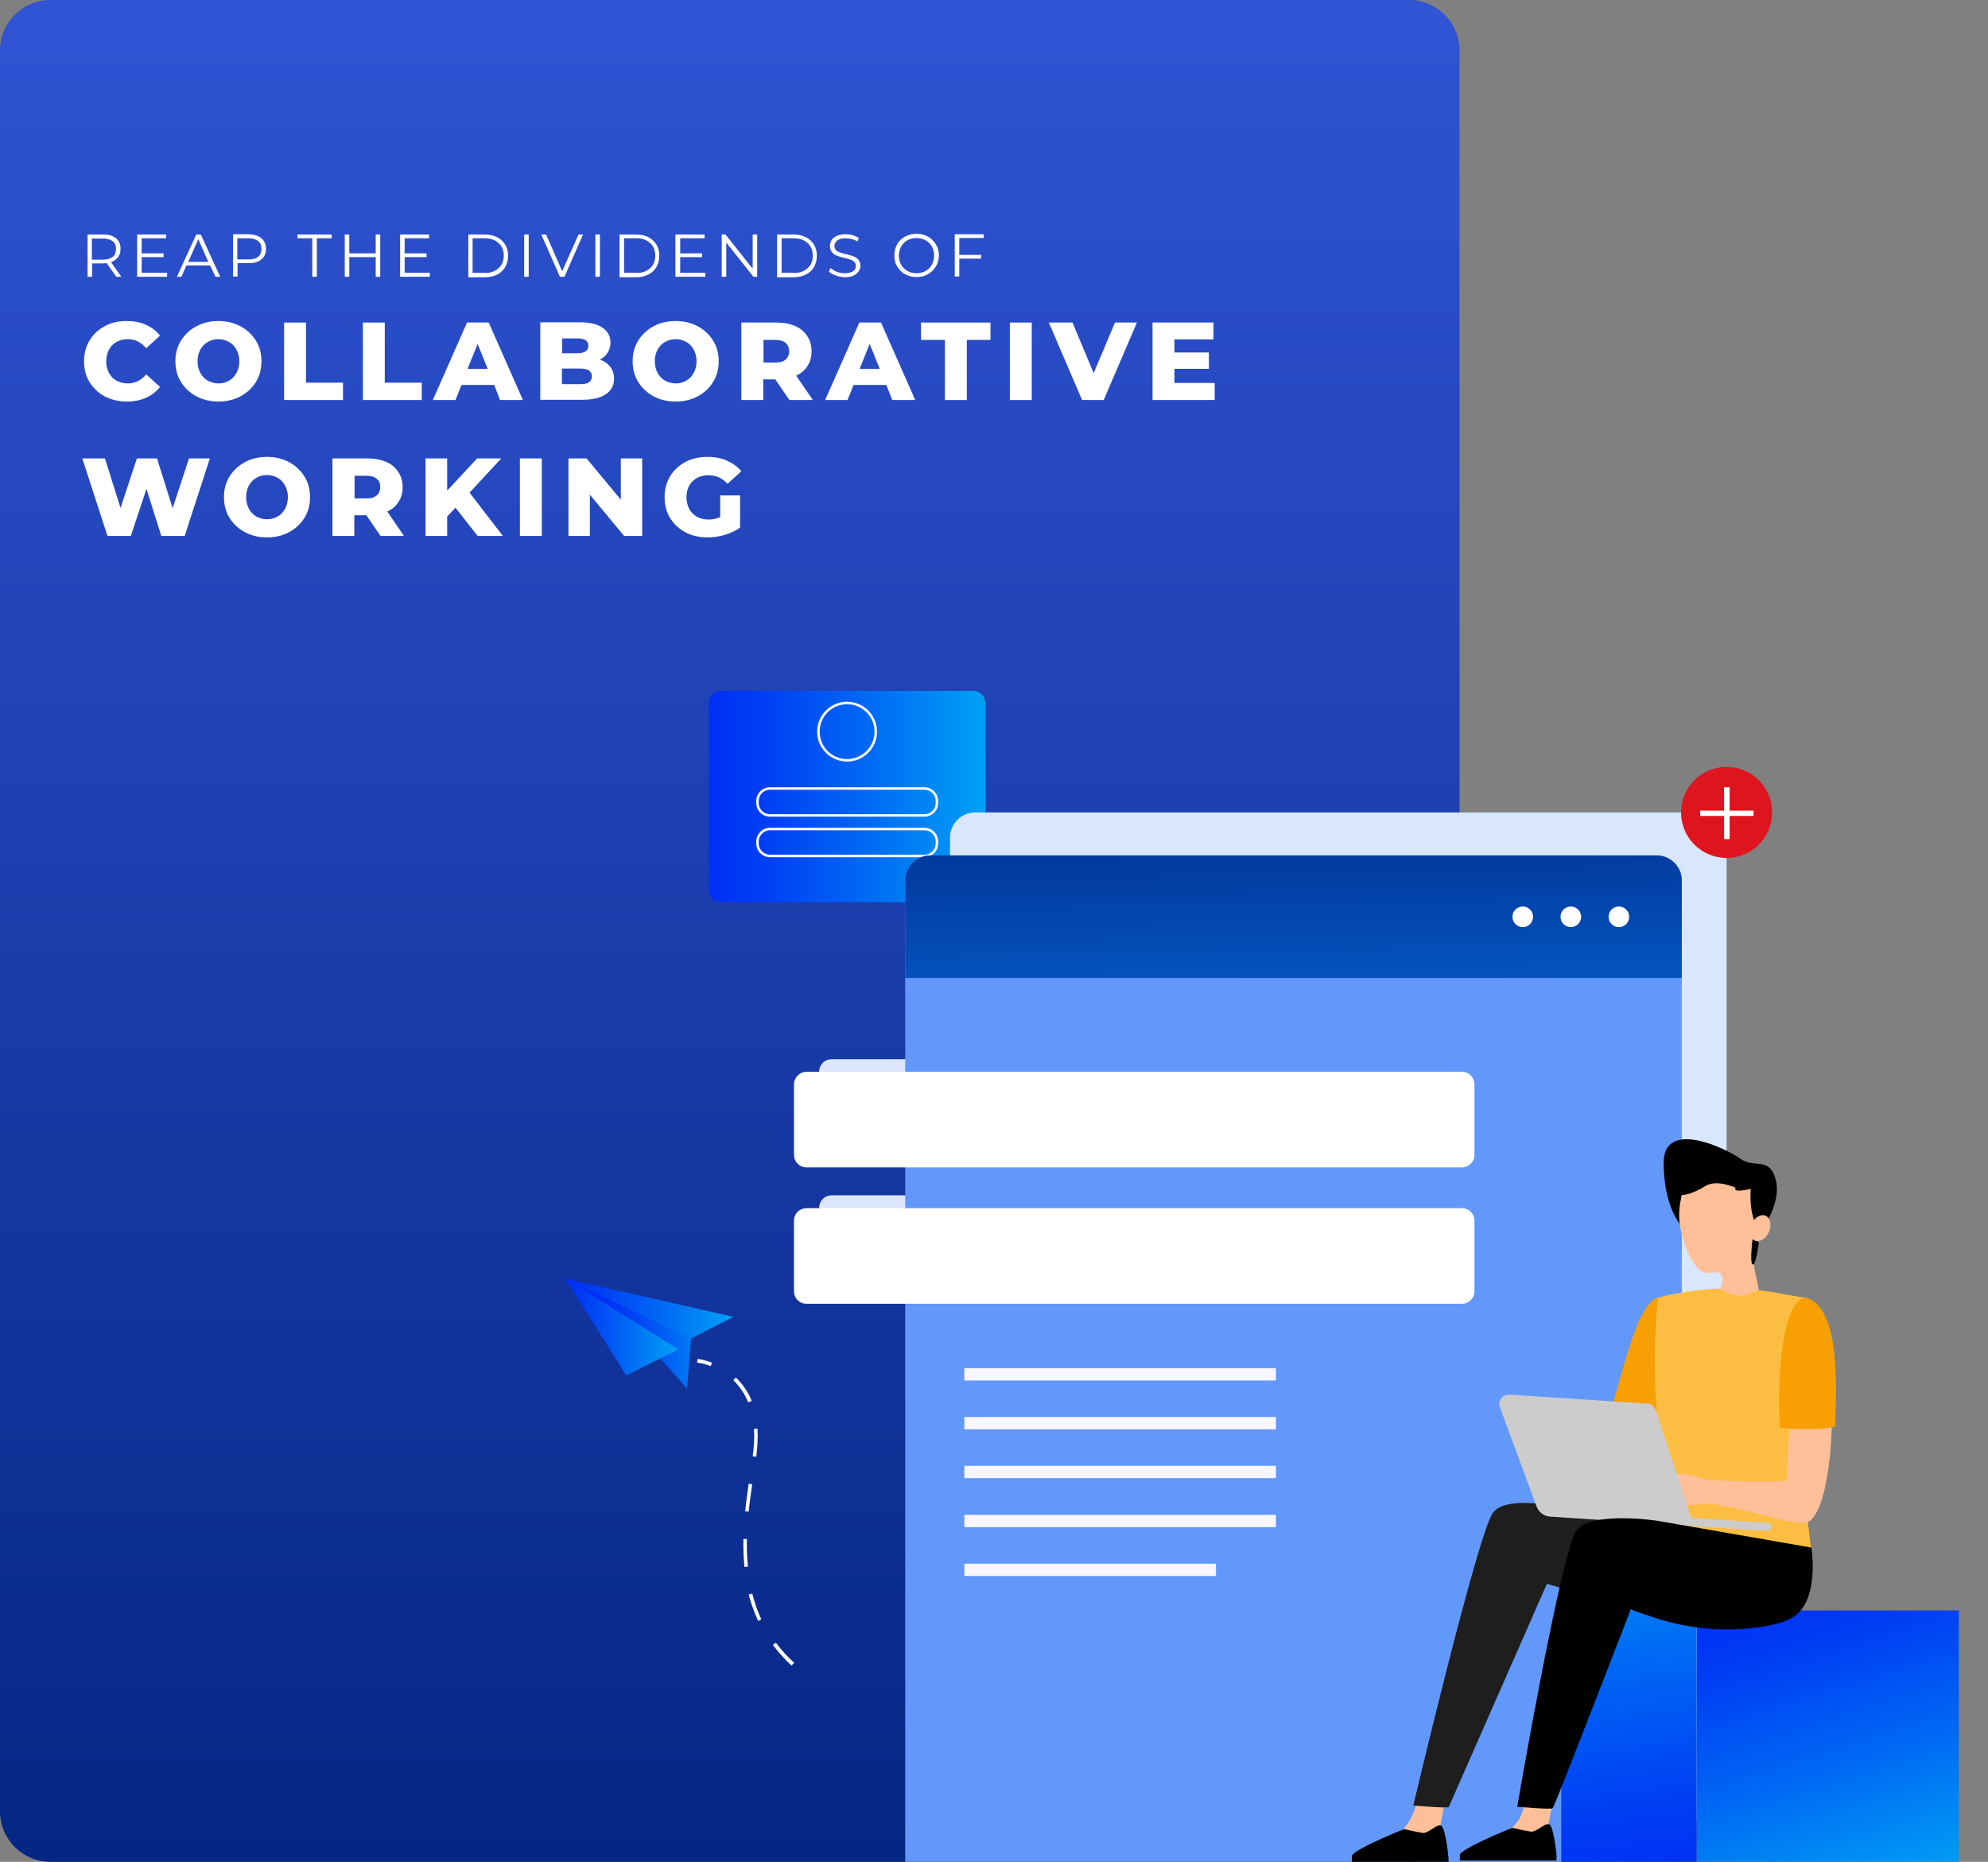 <?xml version="1.0" encoding="utf-8"?>
<!-- Generator: Adobe Illustrator 24.1.0, SVG Export Plug-In . SVG Version: 6.00 Build 0)  -->
<svg version="1.1" xmlns="http://www.w3.org/2000/svg" xmlns:xlink="http://www.w3.org/1999/xlink" x="0px" y="0px"
	 viewBox="0 0 790 740" style="enable-background:new 0 0 790 740;" xml:space="preserve">
<rect x="0" y="0" width="790" height="740" fill="#808080" stroke="none"/>
<style type="text/css">
	.st0{fill:url(#Rectangle_1259-2_1_);}
	.st1{enable-background:new    ;}
	.st2{fill:#FFFFFF;}
	.st3{fill:url(#Rectangle_2251_1_);}
	.st4{fill:none;stroke:#F8F7FF;stroke-miterlimit:10;}
	.st5{fill:none;stroke:#707070;stroke-miterlimit:10;}
	.st6{fill:#DDE6FF;}
	.st7{fill:#D8E6FE;}
	.st8{fill:#6198FA;}
	.st9{fill:url(#Rectangle_2260_1_);}
	.st10{fill:#F8F7FF;}
	.st11{fill:url(#Rectangle_2266_1_);}
	.st12{fill:url(#Rectangle_2267_1_);}
	.st13{fill:#FFBF99;}
	.st14{fill:#1E1E1E;}
	.st15{fill:#F79F03;}
	.st16{fill:#FCBE42;}
	.st17{fill:url(#Path_6482_1_);}
	.st18{fill:#DE151F;}
	.st19{fill:url(#Path_6489_1_);}
	.st20{fill:url(#Path_6490_1_);}
	.st21{fill:url(#Path_6491_1_);}
</style>
<g id="Layer_1">
</g>
<g id="Layer_2">
	<g id="Group_3468" transform="translate(-245 -133)">
		<g transform="matrix(1, 0, 0, 1, 245, 133)">
			
				<linearGradient id="Rectangle_1259-2_1_" gradientUnits="userSpaceOnUse" x1="203.087" y1="921.191" x2="203.087" y2="920.191" gradientTransform="matrix(580 0 0 -740 -117500.359 681681.062)">
				<stop  offset="0" style="stop-color:#3054D4"/>
				<stop  offset="1" style="stop-color:#062684"/>
			</linearGradient>
			<path id="Rectangle_1259-2" class="st0" d="M20,0h540c11,0,20,9,20,20v700c0,11-9,20-20,20H20c-11,0-20-9-20-20V20C0,9,9,0,20,0z
				"/>
		</g>
		<g id="Group_2810" transform="translate(370 -1208)">
			<g class="st1">
				<path class="st2" d="M-78.8,1451l-3.8-5.4c-0.4,0-0.9,0.1-1.3,0.1h-4.5v5.3h-1.8v-16.8h6.3c2.1,0,3.8,0.5,5,1.5
					c1.2,1,1.8,2.4,1.8,4.2c0,1.3-0.3,2.4-1,3.3c-0.7,0.9-1.6,1.6-2.8,2l4.1,5.8H-78.8z M-80.2,1443.1c0.9-0.7,1.3-1.8,1.3-3.1
					c0-1.4-0.4-2.4-1.3-3.1c-0.9-0.7-2.2-1.1-3.8-1.1h-4.5v8.4h4.5C-82.4,1444.2-81.1,1443.8-80.2,1443.1z"/>
				<path class="st2" d="M-58.6,1449.5v1.5h-11.9v-16.8H-59v1.5h-9.7v6h8.7v1.5h-8.7v6.2H-58.6z"/>
				<path class="st2" d="M-41.5,1446.5h-9.4l-2,4.5h-1.8l7.7-16.8h1.8l7.7,16.8h-1.9L-41.5,1446.5z M-42.2,1445.1l-4-9l-4,9H-42.2z"
					/>
				<path class="st2" d="M-21.1,1435.7c1.2,1,1.8,2.4,1.8,4.2c0,1.8-0.6,3.2-1.8,4.2c-1.2,1-2.9,1.5-5,1.5h-4.5v5.3h-1.8v-16.8h6.3
					C-24,1434.2-22.3,1434.7-21.1,1435.7z M-22.4,1443c0.9-0.7,1.3-1.8,1.3-3.1c0-1.4-0.4-2.4-1.3-3.1c-0.9-0.7-2.2-1.1-3.8-1.1
					h-4.5v8.4h4.5C-24.5,1444.1-23.3,1443.8-22.4,1443z"/>
				<path class="st2" d="M-0.9,1435.7h-5.9v-1.5H6.8v1.5H0.9v15.3h-1.8V1435.7z"/>
				<path class="st2" d="M26.1,1434.2v16.8h-1.8v-7.8H13.8v7.8H12v-16.8h1.8v7.5h10.5v-7.5H26.1z"/>
				<path class="st2" d="M45.8,1449.5v1.5H34v-16.8h11.5v1.5h-9.7v6h8.7v1.5h-8.7v6.2H45.8z"/>
				<path class="st2" d="M61.1,1434.2h6.8c1.8,0,3.3,0.4,4.7,1.1c1.4,0.7,2.4,1.7,3.2,3c0.8,1.3,1.1,2.7,1.1,4.4
					c0,1.6-0.4,3.1-1.1,4.4c-0.8,1.3-1.8,2.3-3.2,3c-1.4,0.7-2.9,1.1-4.7,1.1h-6.8V1434.2z M67.8,1449.5c1.5,0,2.8-0.3,3.9-0.9
					s2-1.4,2.6-2.4c0.6-1,0.9-2.2,0.9-3.6c0-1.3-0.3-2.5-0.9-3.6c-0.6-1-1.5-1.8-2.6-2.4s-2.4-0.9-3.9-0.9h-5v13.7H67.8z"/>
				<path class="st2" d="M83.3,1434.2h1.8v16.8h-1.8V1434.2z"/>
				<path class="st2" d="M106.7,1434.2l-7.4,16.8h-1.8l-7.4-16.8H92l6.4,14.6l6.5-14.6H106.7z"/>
				<path class="st2" d="M111.6,1434.2h1.8v16.8h-1.8V1434.2z"/>
				<path class="st2" d="M121.2,1434.2h6.8c1.8,0,3.3,0.4,4.7,1.1c1.4,0.7,2.4,1.7,3.2,3c0.8,1.3,1.1,2.7,1.1,4.4
					c0,1.6-0.4,3.1-1.1,4.4c-0.8,1.3-1.8,2.3-3.2,3c-1.4,0.7-2.9,1.1-4.7,1.1h-6.8V1434.2z M128,1449.5c1.5,0,2.8-0.3,3.9-0.9
					s2-1.4,2.6-2.4c0.6-1,0.9-2.2,0.9-3.6c0-1.3-0.3-2.5-0.9-3.6c-0.6-1-1.5-1.8-2.6-2.4s-2.4-0.9-3.9-0.9h-5v13.7H128z"/>
				<path class="st2" d="M155.3,1449.5v1.5h-11.9v-16.8H155v1.5h-9.7v6h8.7v1.5h-8.7v6.2H155.3z"/>
				<path class="st2" d="M175.9,1434.2v16.8h-1.5l-10.8-13.6v13.6h-1.8v-16.8h1.5l10.8,13.6v-13.6H175.9z"/>
				<path class="st2" d="M183.8,1434.2h6.8c1.8,0,3.3,0.4,4.7,1.1c1.4,0.7,2.4,1.7,3.2,3c0.8,1.3,1.1,2.7,1.1,4.4
					c0,1.6-0.4,3.1-1.1,4.4c-0.8,1.3-1.8,2.3-3.2,3c-1.4,0.7-2.9,1.1-4.7,1.1h-6.8V1434.2z M190.6,1449.5c1.5,0,2.8-0.3,3.9-0.9
					s2-1.4,2.6-2.4c0.6-1,0.9-2.2,0.9-3.6c0-1.3-0.3-2.5-0.9-3.6c-0.6-1-1.5-1.8-2.6-2.4s-2.4-0.9-3.9-0.9h-5v13.7H190.6z"/>
				<path class="st2" d="M207.1,1450.5c-1.1-0.4-2-0.9-2.7-1.6l0.7-1.4c0.6,0.6,1.4,1.1,2.4,1.5c1,0.4,2,0.6,3.1,0.6
					c1.5,0,2.6-0.3,3.4-0.8s1.1-1.3,1.1-2.1c0-0.7-0.2-1.2-0.6-1.6s-0.9-0.7-1.5-0.9c-0.6-0.2-1.4-0.5-2.5-0.7
					c-1.3-0.3-2.3-0.6-3-0.9c-0.8-0.3-1.4-0.7-1.9-1.4c-0.5-0.6-0.8-1.4-0.8-2.5c0-0.8,0.2-1.6,0.7-2.3c0.4-0.7,1.1-1.2,2.1-1.7
					c0.9-0.4,2.1-0.6,3.5-0.6c1,0,1.9,0.1,2.8,0.4s1.7,0.6,2.4,1.1l-0.6,1.4c-0.7-0.5-1.5-0.8-2.3-1c-0.8-0.2-1.6-0.3-2.4-0.3
					c-1.5,0-2.6,0.3-3.3,0.9c-0.7,0.6-1.1,1.3-1.1,2.2c0,0.7,0.2,1.2,0.6,1.6c0.4,0.4,0.9,0.7,1.5,0.9c0.6,0.2,1.4,0.5,2.5,0.7
					c1.2,0.3,2.2,0.6,3,0.9c0.8,0.3,1.4,0.7,1.9,1.3c0.5,0.6,0.8,1.4,0.8,2.4c0,0.8-0.2,1.6-0.7,2.3c-0.5,0.7-1.2,1.2-2.1,1.7
					c-0.9,0.4-2.1,0.6-3.5,0.6C209.4,1451.1,208.2,1450.9,207.1,1450.5z"/>
				<path class="st2" d="M234.7,1450c-1.4-0.7-2.4-1.8-3.2-3.1c-0.8-1.3-1.1-2.8-1.1-4.4c0-1.6,0.4-3.1,1.1-4.4s1.8-2.3,3.2-3.1
					c1.4-0.7,2.9-1.1,4.5-1.1s3.2,0.4,4.5,1.1s2.4,1.8,3.2,3.1c0.8,1.3,1.2,2.8,1.2,4.4c0,1.6-0.4,3.1-1.2,4.4
					c-0.8,1.3-1.8,2.3-3.2,3.1s-2.8,1.1-4.5,1.1S236.1,1450.8,234.7,1450z M242.8,1448.7c1.1-0.6,1.9-1.4,2.5-2.5
					c0.6-1.1,0.9-2.3,0.9-3.6c0-1.3-0.3-2.5-0.9-3.6c-0.6-1.1-1.4-1.9-2.5-2.5s-2.3-0.9-3.6-0.9s-2.5,0.3-3.6,0.9s-1.9,1.4-2.5,2.5
					s-0.9,2.3-0.9,3.6c0,1.3,0.3,2.5,0.9,3.6c0.6,1.1,1.5,1.9,2.5,2.5s2.3,0.9,3.6,0.9S241.8,1449.3,242.8,1448.7z"/>
				<path class="st2" d="M256.2,1435.7v6.6h8.7v1.5h-8.7v7.1h-1.8v-16.8h11.5v1.5H256.2z"/>
			</g>
			<g class="st1">
				<path class="st2" d="M-83.3,1498.6c-2.6-1.4-4.6-3.3-6.1-5.7s-2.2-5.2-2.2-8.3s0.7-5.8,2.2-8.3s3.5-4.3,6.1-5.7
					c2.6-1.4,5.5-2,8.7-2c2.8,0,5.4,0.5,7.6,1.5s4.1,2.4,5.6,4.3l-5.5,5c-2-2.4-4.4-3.6-7.3-3.6c-1.7,0-3.2,0.4-4.5,1.1
					c-1.3,0.7-2.3,1.8-3,3.1c-0.7,1.3-1.1,2.9-1.1,4.6c0,1.7,0.4,3.3,1.1,4.6c0.7,1.3,1.7,2.4,3,3.1c1.3,0.7,2.8,1.1,4.5,1.1
					c2.8,0,5.3-1.2,7.3-3.6l5.5,5c-1.5,1.9-3.4,3.3-5.6,4.3s-4.8,1.5-7.6,1.5C-77.8,1500.6-80.7,1499.9-83.3,1498.6z"/>
				<path class="st2" d="M-47,1498.5c-2.6-1.4-4.6-3.3-6.1-5.7c-1.5-2.4-2.2-5.2-2.2-8.2c0-3,0.7-5.8,2.2-8.2
					c1.5-2.4,3.5-4.3,6.1-5.7s5.5-2.1,8.8-2.1c3.3,0,6.2,0.7,8.8,2.1c2.6,1.4,4.6,3.3,6.1,5.7c1.5,2.4,2.2,5.2,2.2,8.2
					c0,3.1-0.7,5.8-2.2,8.2c-1.5,2.4-3.5,4.3-6.1,5.7c-2.6,1.4-5.5,2.1-8.8,2.1C-41.4,1500.6-44.4,1499.9-47,1498.5z M-34,1492.3
					c1.3-0.7,2.3-1.8,3-3.1c0.7-1.3,1.1-2.9,1.1-4.6c0-1.7-0.4-3.3-1.1-4.6c-0.7-1.3-1.7-2.4-3-3.1c-1.3-0.7-2.7-1.1-4.2-1.1
					c-1.6,0-3,0.4-4.2,1.1c-1.3,0.7-2.3,1.8-3,3.1c-0.7,1.3-1.1,2.9-1.1,4.6c0,1.7,0.4,3.3,1.1,4.6c0.7,1.3,1.7,2.4,3,3.1
					c1.3,0.7,2.7,1.1,4.2,1.1C-36.6,1493.4-35.2,1493-34,1492.3z"/>
				<path class="st2" d="M-12.1,1469.2h8.7v23.9h14.7v6.9h-23.4V1469.2z"/>
				<path class="st2" d="M19.2,1469.2h8.7v23.9h14.7v6.9H19.2V1469.2z"/>
				<path class="st2" d="M71.4,1494h-13l-2.4,6H47l13.6-30.8h8.6l13.6,30.8h-9.1L71.4,1494z M68.8,1487.6l-4-9.9l-4,9.9H68.8z"/>
				<path class="st2" d="M117.5,1486.8c1,1.3,1.5,2.9,1.5,4.7c0,2.7-1.1,4.8-3.3,6.2c-2.2,1.5-5.3,2.2-9.4,2.2H89.7v-30.8h15.8
					c3.9,0,6.9,0.7,9,2.2c2.1,1.5,3.1,3.4,3.1,5.9c0,1.5-0.4,2.8-1.1,3.9c-0.7,1.2-1.7,2.1-3.1,2.8
					C115.2,1484.6,116.5,1485.5,117.5,1486.8z M98.4,1475.5v5.9h6c2.9,0,4.4-1,4.4-3c0-2-1.5-2.9-4.4-2.9H98.4z M110.2,1490.6
					c0-2.1-1.5-3.1-4.6-3.1h-7.3v6.2h7.3C108.7,1493.7,110.2,1492.7,110.2,1490.6z"/>
				<path class="st2" d="M134.7,1498.5c-2.6-1.4-4.6-3.3-6.1-5.7c-1.5-2.4-2.2-5.2-2.2-8.2c0-3,0.7-5.8,2.2-8.2
					c1.5-2.4,3.5-4.3,6.1-5.7s5.5-2.1,8.8-2.1c3.3,0,6.2,0.7,8.8,2.1c2.6,1.4,4.6,3.3,6.1,5.7c1.5,2.4,2.2,5.2,2.2,8.2
					c0,3.1-0.7,5.8-2.2,8.2c-1.5,2.4-3.5,4.3-6.1,5.7c-2.6,1.4-5.5,2.1-8.8,2.1C140.2,1500.6,137.3,1499.9,134.7,1498.5z
					 M147.7,1492.3c1.3-0.7,2.3-1.8,3-3.1c0.7-1.3,1.1-2.9,1.1-4.6c0-1.7-0.4-3.3-1.1-4.6c-0.7-1.3-1.7-2.4-3-3.1
					c-1.3-0.7-2.7-1.1-4.2-1.1c-1.6,0-3,0.4-4.2,1.1c-1.3,0.7-2.3,1.8-3,3.1c-0.7,1.3-1.1,2.9-1.1,4.6c0,1.7,0.4,3.3,1.1,4.6
					c0.7,1.3,1.7,2.4,3,3.1c1.3,0.7,2.7,1.1,4.2,1.1C145.1,1493.4,146.5,1493,147.7,1492.3z"/>
				<path class="st2" d="M183.1,1491.8h-4.8v8.2h-8.7v-30.8h14.1c2.8,0,5.2,0.5,7.3,1.4c2.1,0.9,3.6,2.2,4.8,4
					c1.1,1.7,1.7,3.7,1.7,6c0,2.2-0.5,4.2-1.6,5.8c-1,1.7-2.5,3-4.5,3.9l6.6,9.7h-9.3L183.1,1491.8z M187.2,1477.3
					c-0.9-0.8-2.3-1.2-4-1.2h-4.8v9h4.8c1.8,0,3.1-0.4,4-1.2c0.9-0.8,1.4-1.9,1.4-3.3C188.6,1479.2,188.1,1478,187.2,1477.3z"/>
				<path class="st2" d="M227.2,1494h-13l-2.4,6h-8.9l13.6-30.8h8.6l13.6,30.8h-9.1L227.2,1494z M224.6,1487.6l-4-9.9l-4,9.9H224.6z
					"/>
				<path class="st2" d="M250.5,1476.1h-9.5v-6.9h27.6v6.9h-9.4v23.9h-8.7V1476.1z"/>
				<path class="st2" d="M276.3,1469.2h8.7v30.8h-8.7V1469.2z"/>
				<path class="st2" d="M326.8,1469.2l-13.2,30.8H305l-13.2-30.8h9.4l8.4,20.1l8.5-20.1H326.8z"/>
				<path class="st2" d="M357.7,1493.3v6.7H333v-30.8h24.2v6.7h-15.5v5.2h13.7v6.5h-13.7v5.6H357.7z"/>
			</g>
			<g class="st1">
				<path class="st2" d="M-41.6,1523.2l-10,30.8h-9.3l-5.9-18.7L-73,1554h-9.3l-10-30.8h9l6.2,19.7l6.5-19.7h8l6.2,19.8l6.5-19.8
					H-41.6z"/>
				<path class="st2" d="M-27.7,1552.5c-2.6-1.4-4.6-3.3-6.1-5.7c-1.5-2.4-2.2-5.2-2.2-8.2c0-3,0.7-5.8,2.2-8.2
					c1.5-2.4,3.5-4.3,6.1-5.7s5.5-2.1,8.8-2.1c3.3,0,6.2,0.7,8.8,2.1c2.6,1.4,4.6,3.3,6.1,5.7c1.5,2.4,2.2,5.2,2.2,8.2
					c0,3.1-0.7,5.8-2.2,8.2c-1.5,2.4-3.5,4.3-6.1,5.7c-2.6,1.4-5.5,2.1-8.8,2.1C-22.2,1554.6-25.1,1553.9-27.7,1552.5z
					 M-14.7,1546.3c1.3-0.7,2.3-1.8,3-3.1c0.7-1.3,1.1-2.9,1.1-4.6c0-1.7-0.4-3.3-1.1-4.6c-0.7-1.3-1.7-2.4-3-3.1
					c-1.3-0.7-2.7-1.1-4.2-1.1c-1.6,0-3,0.4-4.2,1.1c-1.3,0.7-2.3,1.8-3,3.1c-0.7,1.3-1.1,2.9-1.1,4.6c0,1.7,0.4,3.3,1.1,4.6
					c0.7,1.3,1.7,2.4,3,3.1c1.3,0.7,2.7,1.1,4.2,1.1C-17.4,1547.4-16,1547-14.7,1546.3z"/>
				<path class="st2" d="M20.6,1545.8h-4.8v8.2H7.1v-30.8h14.1c2.8,0,5.2,0.5,7.3,1.4c2.1,0.9,3.6,2.2,4.8,4c1.1,1.7,1.7,3.7,1.7,6
					c0,2.2-0.5,4.2-1.6,5.8c-1,1.7-2.5,3-4.5,3.9l6.6,9.7h-9.3L20.6,1545.8z M24.7,1531.3c-0.9-0.8-2.3-1.2-4-1.2h-4.8v9h4.8
					c1.8,0,3.1-0.4,4-1.2c0.9-0.8,1.4-1.9,1.4-3.3C26.1,1533.2,25.7,1532,24.7,1531.3z"/>
				<path class="st2" d="M56,1542.8l-3.3,3.5v7.7h-8.6v-30.8h8.6v12.8l11.9-12.8h9.6l-12.6,13.6l13.2,17.2H64.8L56,1542.8z"/>
				<path class="st2" d="M81.6,1523.2h8.7v30.8h-8.7V1523.2z"/>
				<path class="st2" d="M130.2,1523.2v30.8H123l-13.6-16.4v16.4h-8.5v-30.8h7.2l13.6,16.4v-16.4H130.2z"/>
				<path class="st2" d="M161.4,1537.9h7.7v12.8c-1.8,1.3-3.8,2.2-6.1,2.9c-2.3,0.7-4.6,1-6.9,1c-3.2,0-6.1-0.7-8.7-2
					c-2.6-1.4-4.6-3.3-6.1-5.7s-2.2-5.2-2.2-8.3s0.7-5.8,2.2-8.3s3.5-4.3,6.1-5.7c2.6-1.4,5.6-2,8.8-2c2.9,0,5.5,0.5,7.7,1.5
					s4.2,2.4,5.7,4.2l-5.5,5c-2.1-2.3-4.6-3.4-7.5-3.4c-2.6,0-4.8,0.8-6.4,2.4s-2.4,3.7-2.4,6.4c0,1.7,0.4,3.2,1.1,4.6
					c0.7,1.3,1.8,2.4,3.1,3.1c1.3,0.7,2.8,1.1,4.5,1.1c1.7,0,3.2-0.3,4.7-1V1537.9z"/>
			</g>
		</g>
		<g id="Group_2957" transform="translate(-995.478 -90)">
			<g id="Group_2951">
				<g id="Group_2936">
					
						<linearGradient id="Rectangle_2251_1_" gradientUnits="userSpaceOnUse" x1="1441.3" y1="1145.179" x2="1442.3" y2="1145.179" gradientTransform="matrix(110 0 0 -84 -157020.812 96734.609)">
						<stop  offset="0" style="stop-color:#002FF5"/>
						<stop  offset="0.189" style="stop-color:#003EF4"/>
						<stop  offset="0.559" style="stop-color:#0068F4"/>
						<stop  offset="1" style="stop-color:#00A2F4"/>
					</linearGradient>
					<path id="Rectangle_2251" class="st3" d="M1527.1,497.6h100c2.8,0,5,2.2,5,5v74c0,2.8-2.2,5-5,5h-100c-2.8,0-5-2.2-5-5v-74
						C1522.1,499.8,1524.4,497.6,1527.1,497.6z"/>
					<circle id="Ellipse_52" class="st4" cx="1577.1" cy="513.8" r="11.4"/>
					<path id="Rectangle_2252" class="st4" d="M1546.5,552.5h61.3c2.8,0,5,2.2,5,5v0.7c0,2.8-2.2,5-5,5h-61.3c-2.8,0-5-2.2-5-5v-0.7
						C1541.5,554.8,1543.7,552.5,1546.5,552.5z"/>
					<path id="Rectangle_2253" class="st4" d="M1546.5,536.4h61.3c2.8,0,5,2.2,5,5v0.7c0,2.8-2.2,5-5,5h-61.3c-2.8,0-5-2.2-5-5v-0.7
						C1541.5,538.6,1543.7,536.4,1546.5,536.4z"/>
					<path id="Path_6469" class="st5" d="M2022.5,787.9"/>
				</g>
				<path id="Rectangle_2254" class="st6" d="M1571,644h260.4c2.8,0,5,2.2,5,5v28c0,2.8-2.2,5-5,5H1571c-2.8,0-5-2.2-5-5v-28
					C1566,646.2,1568.2,644,1571,644z"/>
				<path id="Rectangle_2255" class="st6" d="M1571,698.1h260.4c2.8,0,5,2.2,5,5v28c0,2.8-2.2,5-5,5H1571c-2.8,0-5-2.2-5-5v-28
					C1566,700.3,1568.2,698.1,1571,698.1z"/>
				<path id="Rectangle_2256" class="st7" d="M1628,545.9h288.6c5.5,0,10,4.5,10,10v390l0,0H1618l0,0v-390
					C1618,550.4,1622.5,545.9,1628,545.9z"/>
				<path id="Rectangle_2257" class="st8" d="M1610.2,563h288.6c5.5,0,10,4.5,10,10v390l0,0h-308.6l0,0V573
					C1600.2,567.5,1604.7,563,1610.2,563z"/>
				<path id="Rectangle_2258" class="st2" d="M1561,649h260.4c2.8,0,5,2.2,5,5v28c0,2.8-2.2,5-5,5H1561c-2.8,0-5-2.2-5-5v-28
					C1556,651.3,1558.2,649,1561,649z"/>
				<path id="Rectangle_2259" class="st2" d="M1561,703.2h260.4c2.8,0,5,2.2,5,5v28c0,2.8-2.2,5-5,5H1561c-2.8,0-5-2.2-5-5v-28
					C1556,705.4,1558.2,703.2,1561,703.2z"/>
				<g id="Group_2938">
					
						<linearGradient id="Rectangle_2260_1_" gradientUnits="userSpaceOnUse" x1="1442.984" y1="1148.145" x2="1443.417" y2="1144.528" gradientTransform="matrix(308.578 0 0 -48.742 -443585.75 56464.914)">
						<stop  offset="0" style="stop-color:#021B79"/>
						<stop  offset="1" style="stop-color:#0575E6"/>
					</linearGradient>
					<path id="Rectangle_2260" class="st9" d="M1610.2,563h288.6c5.5,0,10,4.5,10,10v38.7l0,0h-308.6l0,0V573
						C1600.2,567.5,1604.7,563,1610.2,563z"/>
					<g id="Group_2937">
						<circle id="Ellipse_53" class="st2" cx="1883.8" cy="587.4" r="4.1"/>
						<circle id="Ellipse_54" class="st2" cx="1864.7" cy="587.4" r="4.1"/>
						<circle id="Ellipse_55" class="st2" cx="1845.6" cy="587.4" r="4.1"/>
					</g>
				</g>
				<g id="Group_2939">
					<rect id="Rectangle_2261" x="1623.7" y="766.8" class="st10" width="123.8" height="4.9"/>
					<rect id="Rectangle_2262" x="1623.7" y="786.2" class="st10" width="123.8" height="4.9"/>
					<rect id="Rectangle_2263" x="1623.7" y="805.6" class="st10" width="123.8" height="4.9"/>
					<rect id="Rectangle_2264" x="1623.7" y="825.1" class="st10" width="123.8" height="4.9"/>
					<rect id="Rectangle_2265" x="1623.7" y="844.5" class="st10" width="100" height="4.9"/>
				</g>
				<g id="Group_2948">
					<g id="Group_2940">
						
							<linearGradient id="Rectangle_2266_1_" gradientUnits="userSpaceOnUse" x1="1441.49" y1="1145.462" x2="1441.899" y2="1144.237" gradientTransform="matrix(104.19 0 0 -99.854 -148241.594 115235.828)">
							<stop  offset="0" style="stop-color:#002FF5"/>
							<stop  offset="0.189" style="stop-color:#003EF4"/>
							<stop  offset="0.559" style="stop-color:#0068F4"/>
							<stop  offset="1" style="stop-color:#00A2F4"/>
						</linearGradient>
						<rect id="Rectangle_2266" x="1914.7" y="863.1" class="st11" width="104.2" height="99.9"/>
						
							<linearGradient id="Rectangle_2267_1_" gradientUnits="userSpaceOnUse" x1="1448.388" y1="1142.693" x2="1448.505" y2="1141.115" gradientTransform="matrix(-53.799 0 0 99.859 79812.055 -113135.977)">
							<stop  offset="0" style="stop-color:#002FF5"/>
							<stop  offset="0.189" style="stop-color:#003EF4"/>
							<stop  offset="0.559" style="stop-color:#0068F4"/>
							<stop  offset="1" style="stop-color:#00A2F4"/>
						</linearGradient>
						<rect id="Rectangle_2267" x="1860.9" y="863.1" class="st12" width="53.8" height="99.9"/>
					</g>
					<g id="Group_2947">
						<g id="Group_2944">
							<path id="Path_6470" d="M1939.2,714c0,0,9.4-11.9,7-21.8s-8.5-4.5-14.2-8.7c-5-3.7-30.4-16.2-30.4,1.7s7.1,25.1,7.1,25.1
								L1939.2,714z"/>
							<g id="Group_2941">
								<path id="Path_6471" class="st13" d="M1923.9,735.8c0.8-2.4,1.9-4,0.6-6.1c-1.4-2.3-5.1,0.2-7.5-1.2
									c-4.5-2.6-7-10.6-8.4-15.7c-0.9-3.7-1.1-7.5-0.5-11.3c0.6-3.7,1.5-7.4,2.6-11.1c13.4-5.1,24.5-4.6,33,2.6
									c-2.9,9.1-5.9,18.4-6.5,28c-0.3,5.3,1.4,9.6,2.2,14.8c0,0,8.9,4.9,8.9,15.8s-34.5,13.3-34.5,0.7
									C1913.8,741.2,1923.9,735.8,1923.9,735.8z"/>
							</g>
							<g id="Group_2942">
								<path id="Path_6472" d="M1939,711.3c0,0-3.6-5.3-2.8-15.8c0,0-7.4,1.9-6-0.4c0,0-7.6-3.6-12.2-0.6s-11.7,5.1-11,1.8
									c0.6-2.5,1.6-4.8,2.9-7c0,0,3.9-3.2,19.5-3.2s15.8,7,15.8,7L1939,711.3z"/>
								<path id="Path_6473" d="M1939.4,716.9c0,0-1.1,8.7-2.3,8.7c-1.6,0,0-11.7,0-11.7L1939.4,716.9z"/>
							</g>
							<g id="Group_2943">
								<path id="Path_6474" class="st13" d="M1936.5,709.6c-1.2,2.8-0.6,5.7,1.3,6.5s4.4-0.7,5.6-3.4s0.6-5.7-1.3-6.5
									S1937.7,706.8,1936.5,709.6z"/>
							</g>
						</g>
						<path id="Path_6475" class="st13" d="M1857.1,941.4c0,0-2,10.5-2,10.5c-0.1,1.4-0.1,4.8-0.4,6c-1.1,4.5-19.7-6.4-14.8-7.3
							c1.7-1.3,3.2-2.9,4.4-4.7c1-2.2,1.8-4.5,2.5-6.9L1857.1,941.4z"/>
						<path id="Path_6476" class="st13" d="M1814.3,940.9c0,0-2,10.5-2,10.5c-0.1,1.4-0.1,4.8-0.4,6c-1.1,4.5-19.4-5.7-14.5-6.6
							c0.4-0.1,3.3-4.1,4-5.5c1-2.2,1.8-4.5,2.5-6.9L1814.3,940.9z"/>
						<path id="Path_6477" class="st14" d="M1920.8,836.1l-55.9-13.1c0,0-25.1-6.7-31.1,1.2s-31.7,116.4-31.7,116.4
							s13.3,1.2,14.1,0.6l39-88.7l22.8,6.7c0,0,26.2,5.8,36.9-0.9S1920.8,836.1,1920.8,836.1z"/>
						<path id="Path_6478" class="st15" d="M1899.4,738.7c-0.9,0-3.3,0.9-6.8,7.6c-4.5,8.6-11.1,34.6-11.1,34.6l19.7,7.4l2.5-5.4
							l4.2-41.8C1907.8,741.1,1899.6,738.7,1899.4,738.7z"/>
						<path id="Path_6479" class="st16" d="M1939.8,735.9c2.1,0.2,4.1,0.5,5.8,0.8c12.7,2.2,13.1,2.3,13.1,2.3s-0.1,30-2.7,38.6
							s4.3,61.9,4.3,61.9l-58.4,0.8c0,0,3.7-22,1.7-29c-9-31.3-4.3-72.5-4.3-72.5c5.7-1.8,17.1-3.3,23.6-3.7
							c0.8,0.1,1.7,0.3,2.4,0.8c0.5,0.3,5.9,4.1,11.8,0.6C1938,736.1,1938.9,735.9,1939.8,735.9z"/>
						<path id="Path_6480" class="st13" d="M1959.4,743.6c-5.5-2.1-8.1,47.5-8.9,67.9c-9.7,0.9-26.5,0-30.7-0.3
							c-2-0.2-6.5-1.8-8.5-2.1c-1.6-0.3-3.2-0.4-4.8-0.2c-0.4,0.1-10.4,4.2-11.3,5.1c-1.1,1.1-4,4-3.5,5.2s5.6-3.4,5.6-3.4l2.5-1.4
							c-3.1,3-9,7-8.1,8.5c0.8,1.4,6.1-2.6,9.9-5.4c-3.2,3-7.3,8.2-6.3,9.1c0.8,0.7,5.4-5.4,10.3-7.1c1.8-0.7,3.6,1.2,5.1,1.4
							c1.2,0.3,2.5,0.4,3.7,0.2l4.9-0.5c1.4,0.1,2.7,0.3,4.1,0.6c2.1,0.5,5.6,0.9,8.3,1.6c15.5,3.8,20.7,5.6,25.5,5.6
							C1971.4,828.2,1972.3,748.4,1959.4,743.6z"/>
						<path id="Path_6481" class="st15" d="M1969.7,790.1c1-20.9,0.9-46.7-10.8-51.1c-4.6-1.7-12.7,8.7-11.2,51.5
							C1954,791,1963.1,791.5,1969.7,790.1z"/>
						
							<linearGradient id="Path_6482_1_" gradientUnits="userSpaceOnUse" x1="1433.616" y1="1146.082" x2="1434.616" y2="1146.082" gradientTransform="matrix(108.051 0 0 -54.117 -153893.797 62826.68)">
							<stop  offset="0" style="stop-color:#FFFFFF"/>
							<stop  offset="1" style="stop-color:#CCCCCC"/>
						</linearGradient>
						<path id="Path_6482" class="st17" d="M1840.2,777.3l55,3.6c1.5,0.1,2.7,1.1,3.2,2.5l14.2,42.9l30.3,2c0.9,0.1,1.5,0.8,1.4,1.7
							l0,0c-0.1,0.9-0.8,1.5-1.6,1.5c0,0,0,0,0,0l-86.3-5.7c-2.4-0.2-4.4-1.7-5.3-4l-14.6-39.5c-0.7-1.9,0.2-4,2.1-4.7
							C1839.2,777.4,1839.7,777.3,1840.2,777.3z"/>
						<path id="Path_6483" d="M1960.3,838.1l-60.9-10.6c0,0-26.3-4.1-32.4,3.8s-23.6,109.8-23.6,109.8s13.3,1.2,14.1,0.6
							c0.7-0.5,31-79,31-79l7.7,2.7c13.5,4.7,27.8,6.3,42,4.5c5.9-0.7,11.4-2,14.9-4.2C1963.7,859,1960.3,838.1,1960.3,838.1z"/>
						<g id="Group_2945">
							<path id="Path_6484" d="M1798.5,950c2.4,0.6,4.8,1.1,7.3,1.5c2.4,0.2,5.6-3.6,7.3-2.9c1.9,0.8,3,13,3,13s-30.7,1.4-38-0.6
								C1775.3,960.1,1789,953.7,1798.5,950z"/>
							<path id="Path_6485" d="M1816.1,961.6v1.4h-38.4v-2.4L1816.1,961.6z"/>
						</g>
						<g id="Group_2946">
							<path id="Path_6486" d="M1841.5,949.5c2.4,0.6,4.8,1.1,7.3,1.5c2.4,0.2,5.6-3.6,7.3-2.9c1.9,0.8,3,13,3,13s-30.7,1.4-38-0.6
								C1818.2,959.7,1831.9,953.2,1841.5,949.5z"/>
							<path id="Path_6487" d="M1859,961.1v1.4h-38.4v-2.4L1859,961.1z"/>
						</g>
					</g>
				</g>
				<g id="Group_2950">
					<circle id="Ellipse_56" class="st18" cx="1926.6" cy="545.9" r="18.1"/>
					<g id="Group_2949">
						<path id="Path_6488" class="st2" d="M1937.3,547.3h-9.5v9.2h-2.2v-9.2h-9.5v-2.1h9.5v-9.3h2.2v9.3h9.5V547.3z"/>
					</g>
				</g>
			</g>
			<g id="Group_2956">
				<g id="Group_2952">
					
						<linearGradient id="Path_6489_1_" gradientUnits="userSpaceOnUse" x1="1439.011" y1="1146.725" x2="1440.011" y2="1146.725" gradientTransform="matrix(50.145 0 0 -43.739 -70678.445 50909.652)">
						<stop  offset="0" style="stop-color:#002FF5"/>
						<stop  offset="0.189" style="stop-color:#003EF4"/>
						<stop  offset="0.559" style="stop-color:#0068F4"/>
						<stop  offset="1" style="stop-color:#00A2F4"/>
					</linearGradient>
					<path id="Path_6489" class="st19" d="M1515.1,755l-1.6,19.9l-11.5-13l-37.1-30.7l31.6,10.1c0,0,15.6,7.6,16.3,8.7
						C1513.7,751.5,1514.5,753.2,1515.1,755z"/>
					
						<linearGradient id="Path_6490_1_" gradientUnits="userSpaceOnUse" x1="1439.898" y1="1149.429" x2="1440.898" y2="1149.429" gradientTransform="matrix(66.941 0 0 -23.792 -94923.305 28090.26)">
						<stop  offset="0" style="stop-color:#002FF5"/>
						<stop  offset="0.189" style="stop-color:#003EF4"/>
						<stop  offset="0.559" style="stop-color:#0068F4"/>
						<stop  offset="1" style="stop-color:#00A2F4"/>
					</linearGradient>
					<path id="Path_6490" class="st20" d="M1531.9,746.4l-66.9-15.2l50.1,23.8L1531.9,746.4z"/>
					
						<linearGradient id="Path_6491_1_" gradientUnits="userSpaceOnUse" x1="1438.157" y1="1147.158" x2="1439.157" y2="1147.158" gradientTransform="matrix(45.035 0 0 -38.564 -63302.465 44989.465)">
						<stop  offset="0" style="stop-color:#002FF5"/>
						<stop  offset="0.189" style="stop-color:#003EF4"/>
						<stop  offset="0.559" style="stop-color:#0068F4"/>
						<stop  offset="1" style="stop-color:#00A2F4"/>
					</linearGradient>
					<path id="Path_6491" class="st21" d="M1489.4,769.7l20.6-10.4l-45-28.2L1489.4,769.7z"/>
				</g>
				<g id="Group_2955">
					<g id="Group_2953">
						<path id="Path_6492" class="st2" d="M1522.9,766c-1.7-0.7-3.5-1.2-5.4-1.4l0.2-1.5c2,0.3,3.9,0.8,5.7,1.5L1522.9,766z"/>
					</g>
					<g id="Group_2954">
						<path id="Path_6493" class="st2" d="M1555,885c-2.7-2.5-5.2-5.3-7.4-8.2l1.2-0.9c2.2,2.9,4.6,5.6,7.3,8L1555,885z
							 M1541.8,867.3c-0.7-1.5-1.4-3.1-2-4.8c-0.7-1.8-1.3-3.8-1.8-5.7l1.4-0.4c0.5,1.9,1.1,3.8,1.7,5.6c0.6,1.6,1.2,3.1,1.9,4.6
							L1541.8,867.3z M1537.7,845.7l-1.4,0.1c-0.3-3.7-0.5-7.4-0.4-11.1l1.4,0C1537.2,838.4,1537.3,842,1537.7,845.7L1537.7,845.7z
							 M1538,823.8l-1.4-0.1c0.3-3.2,0.8-6.7,1.4-11l1.4,0.2C1538.8,817.1,1538.3,820.6,1538,823.8L1538,823.8z M1541,802l-1.4-0.2
							l0-0.1c0.5-3.6,0.7-7.2,0.5-10.8l1.4-0.1C1541.7,794.5,1541.5,798.2,1541,802L1541,802z M1537.8,780.4
							c-1.3-3.3-3.3-6.3-5.9-8.8l1-1.1c2.7,2.6,4.9,5.8,6.3,9.3L1537.8,780.4z"/>
					</g>
				</g>
			</g>
		</g>
	</g>
</g>
</svg>
